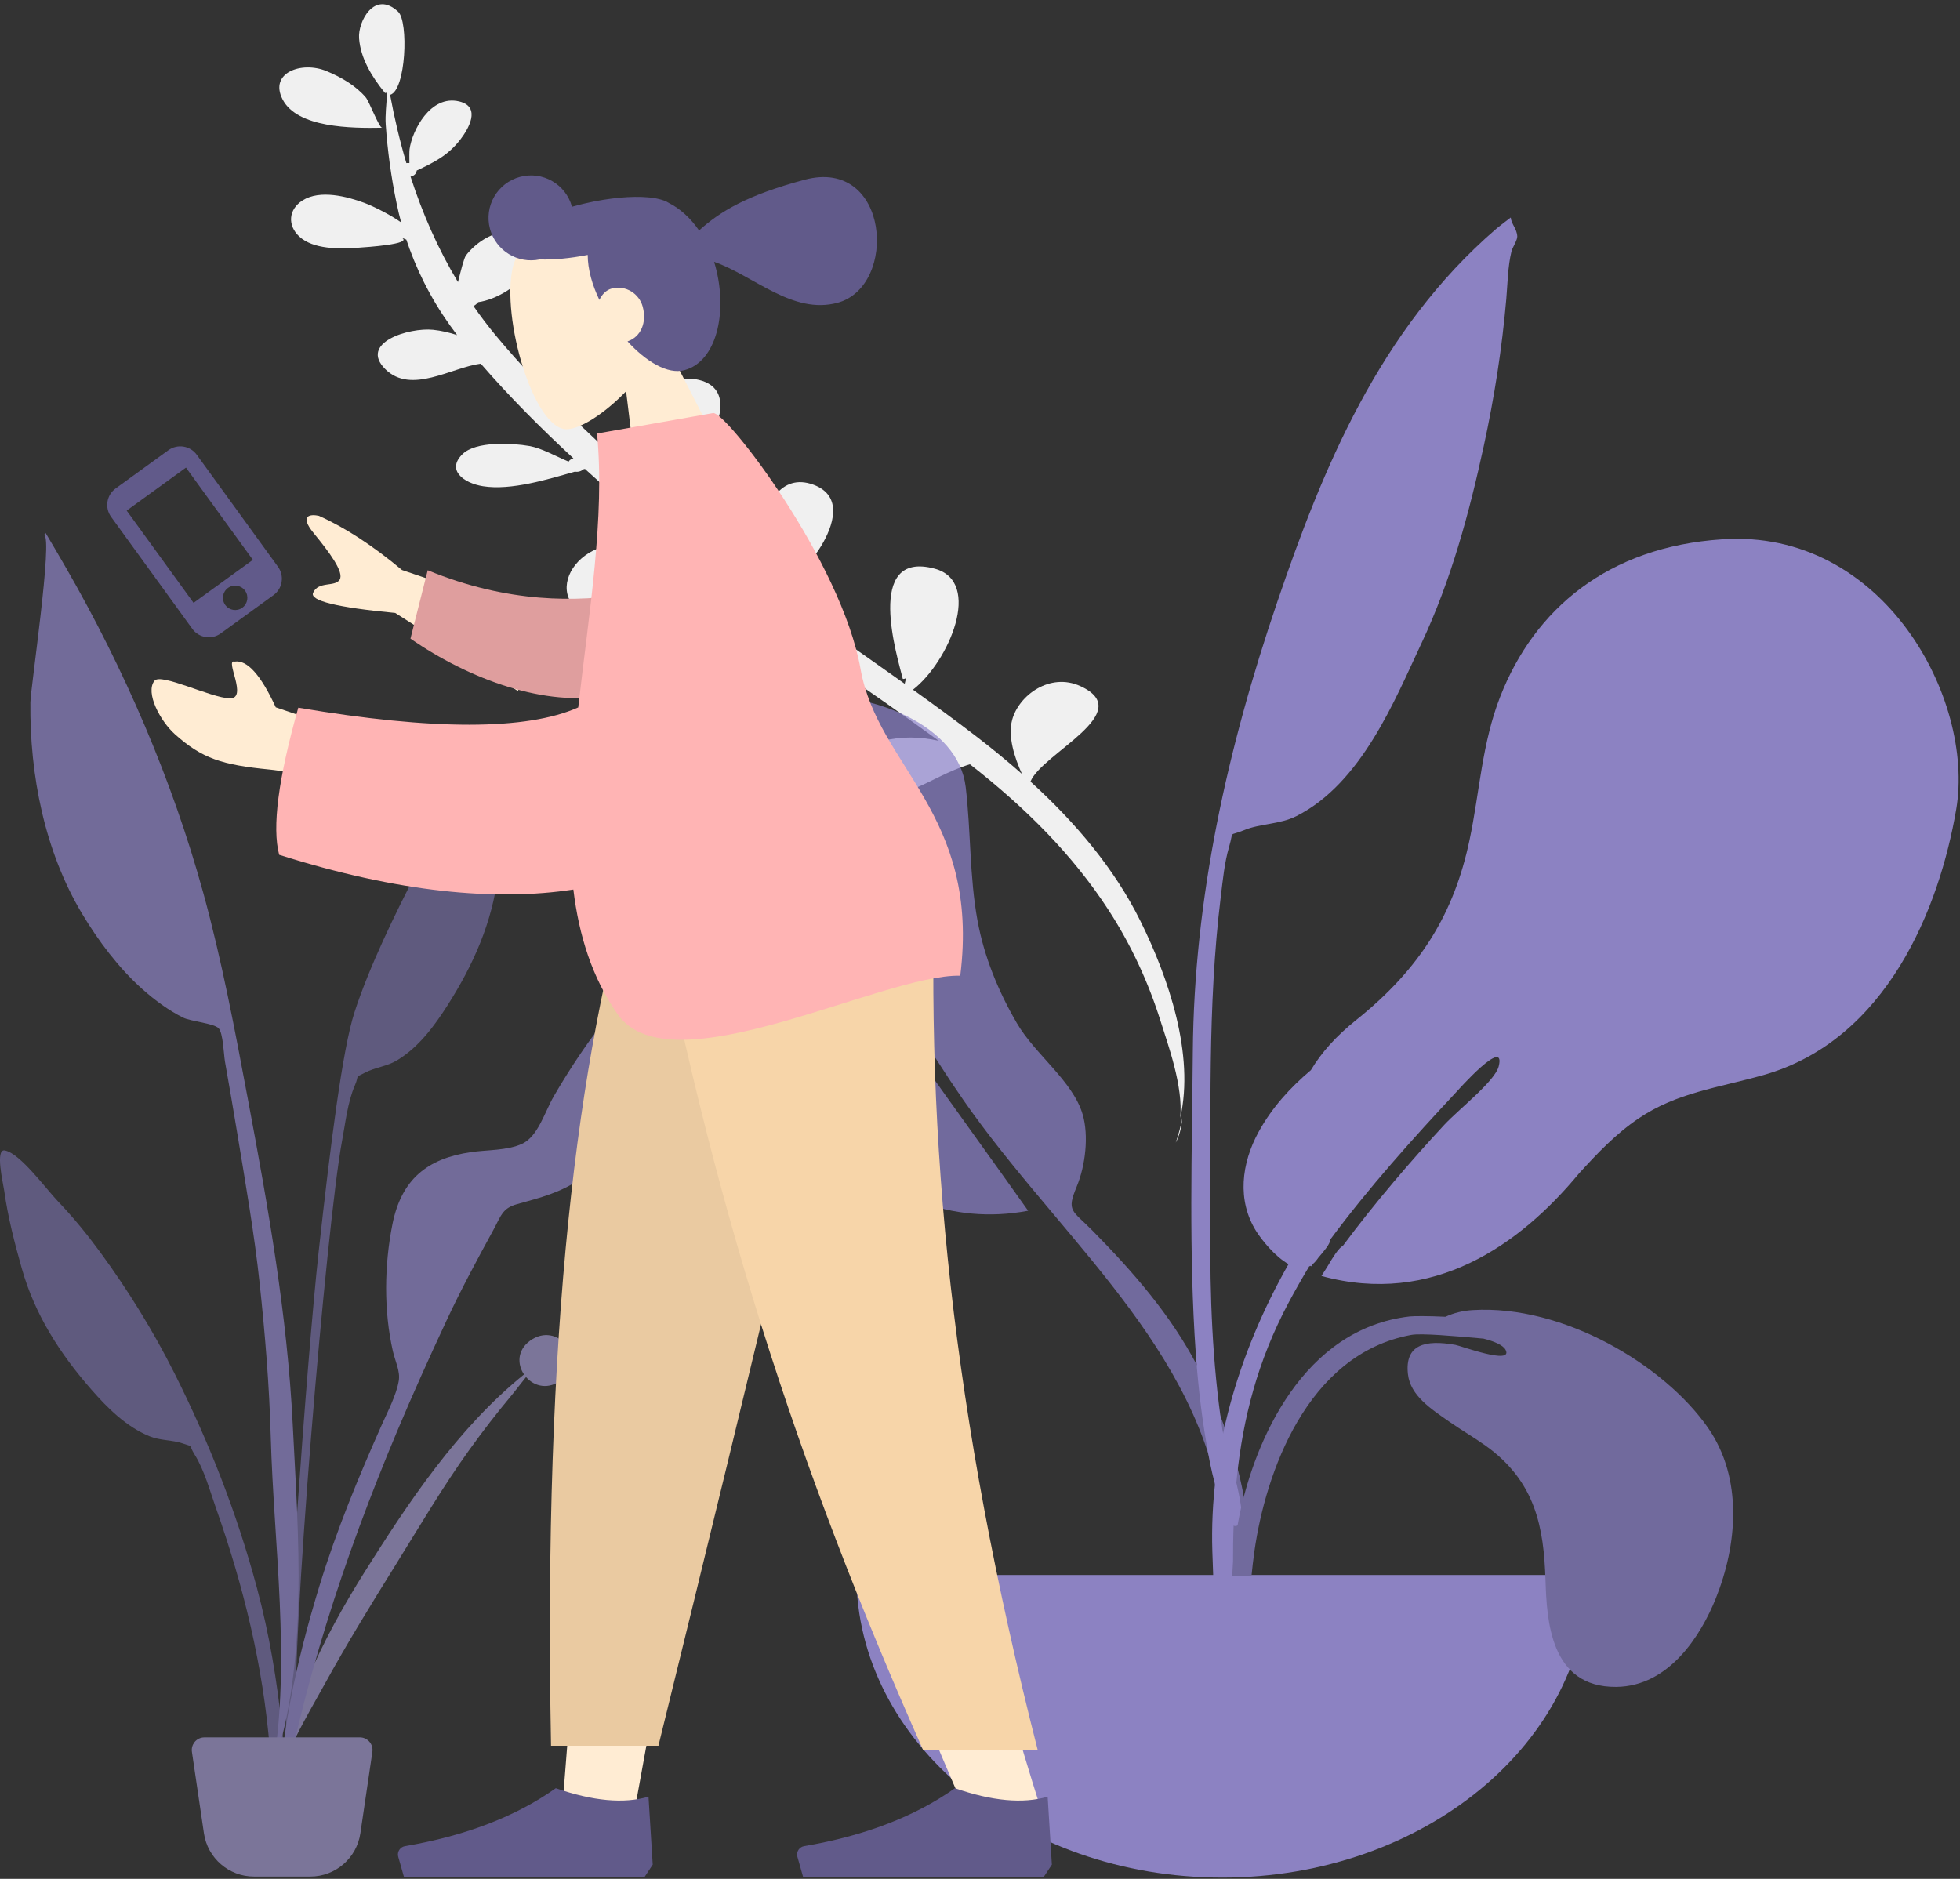 <svg width="1308" height="1254" viewBox="0 0 1308 1254" fill="none" xmlns="http://www.w3.org/2000/svg">
<rect x="0" y="0" width="1308" height="1254" fill="#333333" stroke="none"/>
<path fill-rule="evenodd" clip-rule="evenodd" d="M217.771 47.42C201.335 40.678 179.425 48.498 188.565 66.324C198.356 85.412 234.554 85.648 254.998 85.27C252.952 85.181 246.363 67.677 244.107 65.031C237.454 57.228 227.875 51.573 217.771 47.42ZM407.141 389.662C407.478 389.937 411.287 392.595 407.141 389.662ZM201.938 133.759C192.32 139.842 191.861 150.583 199.718 157.852C209.074 166.507 226.157 166.192 238.908 165.348C244.677 164.966 275.477 162.926 268.176 158.756C268.738 158.931 269.911 159.357 271.166 159.936C271.841 161.978 272.55 164.013 273.29 166.039C273.108 166.126 272.954 166.22 272.761 166.307C272.97 166.231 273.117 166.149 273.302 166.072C280.709 186.319 291.252 205.598 305.057 223.634C299.892 221.951 294.542 220.677 289.116 220.11C273.048 218.429 239.246 228.76 257.219 246.461C274.453 263.43 301.284 245.225 320.843 242.715C339.814 264.622 360.731 285.616 382.652 305.909C381.309 306.257 380.13 306.982 379.454 308.111C370.66 304.42 361.497 299.139 353.358 297.71C341.613 295.65 317.531 294.4 308.654 303.098C297.737 313.793 309.44 322.48 322.338 324.531C341.042 327.506 365.526 319.945 383.523 314.836C385.581 315.138 387.829 314.639 389.171 313.277C389.569 313.169 389.966 313.063 390.353 312.96C412.552 333.154 435.6 352.681 458.508 371.781C458.264 371.77 458.021 371.758 457.766 371.747C451.791 368.504 445.381 365.844 438.433 364.45C422.362 361.209 403.452 361.193 390.409 370.815C377.418 380.395 372.815 397.15 386.256 407.908C413.159 429.441 452.797 380.343 466.367 378.293C489.647 397.499 514.262 415.443 539.265 433.025C536.425 432.31 533.513 431.784 530.504 431.548C505.986 429.606 448.44 454.474 478.528 478.942C504.749 500.264 535.097 459.225 556.227 444.873C579.787 461.26 603.476 477.535 626.5 494.444C613.943 491.686 601.807 491.279 588.346 494.645C574.417 498.132 551.941 506.834 560.746 522.394C569.702 538.217 596.692 531.017 610.75 525.993C618.417 523.253 633.789 514.006 647.286 510.11C684.026 538.809 715.849 570.418 739.94 607.654C754.981 630.903 766.395 655.742 774.428 681.271C779.556 697.566 789.66 724.934 787.637 746.142C797.279 703.69 779.846 652.704 761.066 614.759C743.799 579.867 717.957 549.236 687.689 521.664C695.285 502.762 759.218 475.499 720.998 457.938C700.702 448.653 679.914 464.06 675.478 480.378C672.431 491.591 677.073 505.68 682.001 516.563C672.479 508.159 662.58 500.024 652.38 492.159C638.284 481.29 623.85 470.736 609.279 460.315C633.291 441.65 656.016 388.293 623.821 379.567C576.278 366.718 599.17 439.499 602.486 453.14C603.428 453.186 604.162 452.95 604.702 452.445C604.435 453.695 604.124 455.031 603.748 456.377C575.858 436.536 547.555 417.085 520.184 396.769C522.65 395.261 526.57 389.498 529.651 386.431C536.604 379.517 543.258 372.295 548.12 364.206C555.8 351.424 563.208 331.036 542.848 323.518C520.706 315.327 510.184 338.386 510.03 352.142C509.925 361.656 513.056 370.694 514.687 380.019C515.197 382.927 513.234 396.037 518.022 390.397C517.797 392.477 517.764 393.983 517.876 395.05C512.962 391.385 508.086 387.679 503.241 383.947C503.465 383.476 503.632 382.962 503.669 382.367C503.929 378.265 498.941 376.686 495.443 377.887C489.05 372.86 482.719 367.77 476.501 362.579C463.322 351.581 449.953 340.269 436.675 328.716C439.556 326.668 438.41 323.833 441.104 321.659C443.794 319.49 449.091 318.291 452.254 316.276C460.209 311.206 466.805 303.82 471.576 296.551C479.452 284.54 489.631 259.343 466.622 253.619C442.906 247.709 430.868 271.963 429.343 287.127C429.046 290.065 431.705 316.535 433.74 326.147C409.172 304.676 385.009 282.4 363.117 259.736C369.755 259.685 388.573 248.433 392.378 245.363C401.66 237.874 416.417 221.327 400.143 212.57C385.672 204.804 367.836 216.053 361.648 226.986C360.631 228.786 357.045 245.542 356.765 253.059C347.704 243.449 339.061 233.781 331.019 224.082C325.656 217.635 320.645 211.016 315.956 204.257C317.085 203.728 318.147 202.805 319.15 201.657C343.284 198.268 374.053 167.113 345.705 156.274C332.209 151.12 317.572 161.759 310.96 170.47C309.606 172.252 307.412 181.212 305.626 188.279C292.137 165.887 281.828 142.181 273.983 117.876C276.083 117.444 277.863 116.116 278.097 113.832C289.814 108.306 299.067 103.704 307.246 93.076C312.328 86.475 321.479 71.393 306.548 67.729C287.118 62.962 274.913 87.516 273.323 99.611C273.138 101.015 273.145 105.098 273.209 108.84C272.534 108.763 271.852 108.772 271.183 108.87C266.721 93.82 263.159 78.576 260.326 63.306C270.931 60.482 272.765 14.4 265.704 7.839C249.921 -6.853 238.786 14.37 239.628 25.587C240.624 38.813 247.867 50.844 256.493 61.521C257.418 62.652 257.154 62.597 257.394 61.022C257.526 61.8 257.841 62.375 258.308 62.791C257.863 69.753 256.995 76.881 257.412 83.041C258.606 100.683 261.09 118.428 264.697 135.843C265.574 140.079 266.578 144.28 267.705 148.444C259.181 142.436 247.688 137.097 243.191 135.428C231.519 131.1 213.531 126.426 201.938 133.759ZM789.006 746.201C788.465 752.354 787.123 757.987 784.617 762.632C786.496 757.343 787.938 751.846 789.006 746.201Z" fill="#F0F0F0"/>
<g opacity="0.7">
<path fill-rule="evenodd" clip-rule="evenodd" d="M537.482 464.107C583.129 462.147 639.581 484.192 644.451 525.245C647.989 555.073 646.893 584.816 652.368 614.599C656.746 638.403 666.005 661.253 678.632 682.935C690.775 703.785 715.962 721.534 722.513 743.808C726.689 758.001 724.351 777.966 718.593 791.848C711.591 808.728 715.313 807.394 729.266 821.557C756.607 849.312 781.226 877.774 798.636 910.923C823.714 958.67 840.155 1014.48 830.848 1066.75C829.664 1073.38 828.26 1097.2 817.214 1098.87C804.877 1100.73 810.645 1087.11 811.304 1082.7C815.502 1054.63 819.231 1030.09 814.168 1001.57C794.63 891.555 699.237 819.068 637.123 725.693C633.708 720.878 626.5 709.411 621.488 701.847C613.575 689.904 605.62 667.179 594.908 658.323C574.733 641.64 593.281 675.179 597.212 681.582C602.182 689.681 607.65 698.289 612.743 705.386C636.048 738.282 662.06 774.191 686.128 808.101C582.034 827.724 508.724 724.184 480.79 656.112C457.774 600.029 430.237 468.905 537.482 464.107Z" fill="#8C81CA"/>
<path fill-rule="evenodd" clip-rule="evenodd" d="M1149.29 359.958C1072.98 364.967 1023.99 406.627 1001.19 464.897C988.898 496.298 987.489 528.557 980.659 560.827C970.385 609.379 948.278 646.172 905.074 680.761C891.692 691.474 881.831 702.473 874.821 714.24C860.905 725.989 848.792 739.285 839.892 755.54C828.524 776.299 825.307 801.205 838.433 821.902C841.962 827.465 850.766 838.634 859.89 843.709C825.729 903.904 806.946 969.83 809.063 1035.67C810.343 1075.42 812.688 1115.18 815.424 1154.88C816.16 1165.54 820.356 1183.14 826.657 1165.26C832.424 1148.91 825.192 1123.24 824.523 1106.16C821.267 1022.95 818.483 947.287 859.885 869.542C864.226 861.394 868.829 853.31 873.623 845.292C873.905 845.157 874.166 844.994 874.43 844.836C874.613 844.952 874.779 845.078 874.962 845.192C875.268 844.74 875.687 844.202 876.177 843.602C877.552 842.428 878.752 840.944 879.894 839.289C883.566 835.078 887.722 830.132 887.745 827.423C887.745 827.402 887.731 827.37 887.731 827.349C913.361 792.733 942.716 760.025 972.702 727.957C972.477 728.19 1005.23 691.297 1000.16 711.7C997.722 721.532 973.633 740.256 963.904 750.67C942.382 773.84 917.109 803.197 896.107 831.585C893.281 832.929 889.288 839.526 886.401 844.44C884.806 846.929 883.319 849.44 881.857 851.627C956.272 871.969 1014.16 830.993 1053.63 783.334C1053.68 783.278 1053.72 783.22 1053.77 783.164C1065.78 769.995 1078.08 756.918 1093.46 746.509C1119.1 729.138 1146.57 726.073 1176.81 717.524C1259.27 694.213 1294.33 605.79 1305.47 540.18C1318.03 466.161 1256.58 352.659 1149.29 359.958Z" fill="#B2A4FF"/>
<path fill-rule="evenodd" clip-rule="evenodd" d="M998.555 152.675C920.237 220.115 882.4 313.655 852.44 401.592C818.978 499.809 796.876 599.542 796.027 701.657C795.471 768.748 793.265 836.257 797.998 903.27C799.677 927.069 802.545 950.91 807.104 974.454C807.48 976.388 817.68 1028.96 827.44 1016.71C832.991 1009.74 816.984 962.175 815.775 954.253C808.971 909.63 807.39 864.679 807.722 819.734C808.267 745.733 805.63 672.111 814.695 598.383C816.047 587.375 817.116 575.813 820.277 565.044C823.632 553.595 819.358 558.593 830.288 554.06C840.908 549.654 854.032 550.283 865.051 544.756C908.759 522.827 931.118 466.501 948.52 429.543C968.424 387.279 980.521 342.212 990.183 297.736C997.277 265.058 1002.35 232.579 1005.22 199.48C1006.12 189.049 1006.18 178.14 1008.66 167.883C1009.32 165.116 1012.67 160.222 1012.55 157.772C1012.29 152.586 1008.51 149.536 1008.2 145.179C1004.92 147.62 1001.7 150.12 998.555 152.675Z" fill="#B2A4FF"/>
<path fill-rule="evenodd" clip-rule="evenodd" d="M571.512 1051.2C571.512 1162.73 680.789 1253.15 815.589 1253.15C950.388 1253.15 1059.66 1162.73 1059.66 1051.2" fill="#B2A4FF"/>
<path fill-rule="evenodd" clip-rule="evenodd" d="M835.173 1051.85H822.276C823.17 1038.46 824.352 1025.1 827.057 1011.86C837.404 961.225 869.753 886.86 940.704 878.642C943.321 878.336 952.95 878.284 964.613 878.85C970.14 876.295 976.332 874.749 982.856 874.394C1043.26 870.709 1110.72 911.03 1139.86 952.99C1163.35 986.821 1159.4 1031.25 1144.89 1067.19C1135.17 1091.25 1113.97 1125.56 1078.61 1125.89C1034.36 1126.31 1032.23 1081.07 1031.38 1054.62C1030.24 1019.46 1024.87 988.832 991.381 964.865C983.577 959.282 975.046 954.37 967.163 948.864C954.818 940.246 941.177 931.422 939.586 917.165C937.391 897.496 950.811 893.956 971.3 897.61C974.793 898.232 1009.98 911.295 1004.77 900.97C1003.18 897.816 997.368 895.317 990.036 893.444C971.064 891.737 948.438 889.757 941.931 890.94C871.732 903.682 844.4 984.135 837.142 1035.25C836.358 1040.77 835.725 1046.3 835.173 1051.85Z" fill="#8C81CA"/>
</g>
<g opacity="0.5">
<path fill-rule="evenodd" clip-rule="evenodd" d="M300.972 543.943C308.069 533.824 321.238 508.125 331.227 504.509C337.66 502.18 335.784 526.271 335.864 530.864C336.173 548.636 334.443 566.296 332.307 583.918C328.457 615.701 315.87 644.005 298.607 671.055C289.723 684.974 279.303 699.062 264.871 707.747C258.228 711.746 250.235 712.416 243.675 715.862C236.034 719.873 240.195 716.63 236.752 724.592C231.97 735.646 230.441 749.907 228.228 761.702C218.07 815.847 193.476 1102.07 197.74 1157.15C198.118 1162.03 191.312 1163.2 190.972 1157.24C189.166 1125.64 204.794 906.815 212.679 835.254C220.564 763.693 228.543 700.472 236.544 675.714C246.25 645.677 263.78 609.556 278.372 581.545C285.15 568.532 292.538 555.968 300.972 543.943Z" fill="#8C81CA"/>
<path fill-rule="evenodd" clip-rule="evenodd" d="M353.646 894.919C372.112 881.362 392.101 906.948 375.391 920.508C366.153 928.003 356.495 925.336 351.058 919.091C347.529 923.393 344.226 927.891 341.051 931.691C331.38 943.269 322.24 955.123 313.504 967.254C295.357 992.455 279.806 1019.08 263.545 1045.22C247.498 1071.01 231.58 1096.94 217.035 1123.39C204.714 1145.8 188.291 1172.17 184.073 1196.73C190.473 1144.63 214.76 1094.55 243.682 1048.62C272.368 1003.06 305.289 953.307 349.706 917.355C345.185 910.707 345.06 901.218 353.646 894.919Z" fill="#C3B8FF"/>
<path fill-rule="evenodd" clip-rule="evenodd" d="M3.231 767.846C13.565 769.867 30.45 793.244 38.968 802.151C49.091 812.735 58.276 824.016 66.933 835.837C85.57 861.279 102.238 888.329 116.411 916.538C139.518 962.525 158.029 1009.73 171.463 1059.81C179.687 1090.46 185.011 1122.23 188.167 1153.78C188.763 1159.73 195.001 1205.61 186.012 1206.84C177.927 1207.95 180.424 1172.01 180.034 1167.12C175.626 1111.96 162.418 1058.28 144.047 1006.29C140.046 994.962 136.328 981.089 129.929 970.897C125.32 963.555 129.895 966.115 121.797 963.337C114.843 960.95 106.919 961.533 99.798 958.611C84.328 952.267 71.941 939.951 61.083 927.563C39.982 903.487 23.261 877.441 14.544 846.592C9.709 829.487 5.266 812.282 2.8 794.648C2.163 790.091 -3.425 766.545 3.231 767.846Z" fill="#8C81CA"/>
<path fill-rule="evenodd" clip-rule="evenodd" d="M44.011 378.905C82.936 446.411 114.924 520.565 135.578 595.672C148.092 641.178 156.844 687.874 165.539 734.233C179.002 806.014 191.736 877.789 195.359 950.845C199.003 1024.32 206.21 1109.07 182.149 1179.85C194.167 1107.99 182.725 1031.51 180.699 959.213C179.731 924.698 176.925 890.521 173.245 856.209C169.674 822.923 163.839 789.797 158.405 756.773C155.759 740.69 152.979 724.631 150.149 708.581C149.304 703.793 148.947 689.583 145.91 686.312C142.852 683.019 127.254 681.677 122.357 679.261C112.495 674.395 103.219 667.482 95.01 660.179C79.273 646.178 65.582 627.884 54.776 609.851C29.774 568.124 19.778 517.202 20.283 468.877C20.38 459.495 35.469 358.46 29.409 357.069C29.774 356.642 30.119 356.201 30.445 355.742C35.033 363.423 39.535 371.157 44.011 378.905Z" fill="#B2A4FF"/>
<path fill-rule="evenodd" clip-rule="evenodd" d="M464.144 622.372C464.744 621.506 468.653 615.481 466.685 615.866C470.693 615.082 461.172 622.511 471.159 617.953C466.417 622.431 469.154 628.248 469.217 634.275C469.32 644.06 467.683 653.765 465.84 663.34C462.928 678.475 458.59 693.191 452.293 707.269C438.568 737.947 415.264 767.48 387.597 786.66C373.939 796.13 360.553 799.354 344.975 803.714C335.136 806.468 334.356 811.558 329.133 821.106C318.26 840.992 307.58 860.807 297.991 881.365C286.54 905.912 275.425 930.487 264.94 955.467C229.617 1039.61 200.868 1126.78 185.77 1217C185.4 1163.84 197.699 1109.08 213.212 1058.41C224.513 1021.49 239.224 985.897 254.915 950.667C258.718 942.132 264.48 931.154 266.094 921.731C267.225 915.129 263.768 908.78 262.186 901.825C256.016 874.742 256.457 844.4 261.875 817.172C267.849 787.148 285.126 773.213 314.351 768.961C325.039 767.405 338.624 767.975 348.425 763.418C359.102 758.455 363.507 742.143 369.579 731.672C385.887 703.544 405.263 676.567 427.513 652.867C433.674 646.304 440.299 640.249 447.328 634.637C451.76 631.096 461.123 626.734 464.144 622.372Z" fill="#B2A4FF"/>
<path fill-rule="evenodd" clip-rule="evenodd" d="M136.436 1159.58H240.153C244.816 1159.58 248.597 1163.36 248.597 1168.03C248.597 1168.44 248.567 1168.85 248.507 1169.26L240.49 1223.62C238.046 1240.19 223.827 1252.46 207.077 1252.46H169.512C152.762 1252.46 138.543 1240.19 136.099 1223.62L128.082 1169.26C127.402 1164.64 130.59 1160.35 135.204 1159.67C135.612 1159.61 136.023 1159.58 136.436 1159.58Z" fill="#C3B8FF"/>
</g>
<path fill-rule="evenodd" clip-rule="evenodd" d="M442.622 225.884C451.268 207.699 454.943 187.268 448.069 167.32C428.263 109.844 350.174 144.579 342.234 178.394C334.295 212.209 356.274 286.698 378.189 286.489C386.929 286.406 402.962 276.577 417.824 261.144L427.789 342.835L493.482 325.233L442.622 225.884Z" fill="#FFECD3"/>
<path fill-rule="evenodd" clip-rule="evenodd" d="M418.782 227.857C431.118 241.311 445.54 250.067 456.795 247.051C478.175 241.323 485.717 208.666 477.482 177.933C477.193 176.853 476.884 175.786 476.557 174.733C503.331 184.193 528.957 210.113 558.882 202.095C599.594 191.186 593.759 104.738 536.879 119.979C498.196 130.344 480.679 141.082 466.516 153.816C460.838 145.565 453.853 139.221 446.388 135.483C444.499 134.239 441.856 133.272 438.599 132.592C436.587 132.103 434.562 131.807 432.539 131.719C421.676 130.735 406.664 132.01 390.514 135.738C387.498 136.434 384.555 137.19 381.703 137.996C377.617 122.931 362.108 114.001 347.02 118.044C331.903 122.095 322.932 137.633 326.982 152.751C330.9 167.37 345.561 176.242 360.195 173.146C369.131 173.481 380.236 172.51 392.207 170.147C392.216 174.747 392.902 179.791 394.379 185.303C395.683 190.17 397.604 195.188 399.997 200.164C401.735 196.449 404.616 193.557 408.077 192.63C417.76 190.035 426.635 196.195 428.901 204.652C431.777 215.386 427.661 224.812 418.782 227.857Z" fill="#615A8A"/>
<path fill-rule="evenodd" clip-rule="evenodd" d="M577.275 575.742L473.472 933.439L424.649 1202H375.644L424.561 575.742H577.275Z" fill="#FFECD3"/>
<path fill-rule="evenodd" clip-rule="evenodd" d="M623.925 575.742C616.682 761.564 619.539 862.916 621.16 879.798C622.781 896.681 631.984 1009.75 694.696 1207.67H643.727C560.676 1017.8 531.683 904.731 522.158 879.798C512.632 854.866 484.5 753.514 443.427 575.742H623.925Z" fill="#FFECD3"/>
<path fill-rule="evenodd" clip-rule="evenodd" d="M579.504 575.742C552.503 698.826 505.803 895.3 439.404 1165.16H367.73C362.436 888.175 384.956 705.87 423.956 575.742H579.504Z" fill="#EACAA1"/>
<path fill-rule="evenodd" clip-rule="evenodd" d="M624.287 575.742C617.194 761.564 635.577 944.633 692.523 1168.06H616.05C532.846 981.02 473.211 798.854 432.454 575.742H624.287Z" fill="#F7D5A9"/>
<path fill-rule="evenodd" clip-rule="evenodd" d="M701.961 1244.51L699.148 1199.17C682.683 1203.98 662.059 1202.1 637.278 1193.5C610.632 1212.38 577.088 1225.26 536.647 1232.17C533.561 1232.69 531.487 1235.62 532.014 1238.71C532.048 1238.91 532.092 1239.1 532.148 1239.3L536.036 1253.01H637.278H696.336L701.961 1244.51Z" fill="#615A8A"/>
<path fill-rule="evenodd" clip-rule="evenodd" d="M435.588 1244.51L432.775 1199.17C416.31 1203.98 395.686 1202.1 370.905 1193.5C344.259 1212.38 310.715 1225.26 270.274 1232.17C267.188 1232.69 265.114 1235.62 265.64 1238.71C265.674 1238.91 265.719 1239.1 265.775 1239.3L269.663 1253.01H370.905H429.963L435.588 1244.51Z" fill="#615A8A"/>
<path fill-rule="evenodd" clip-rule="evenodd" d="M374.516 416.438L268.296 380.465C248.816 364.177 230.325 352.12 212.825 344.293C207.696 343.141 199.129 343.407 209.387 355.896C219.645 368.385 229.873 381.983 226.646 386.957C223.419 391.931 212.442 387.713 208.945 395.648C206.614 400.938 224.888 405.424 263.768 409.104L345.515 461.138L374.516 416.438ZM230.7 487.95L184.03 472.079C174.054 450.414 164.902 440.243 156.574 441.564C149.672 439.721 165.842 466.468 153.312 466.111C140.781 465.753 107.399 449.008 103.099 454.361C96.739 462.281 107.017 481.343 116.696 490.02C134.787 506.237 148.152 510.517 179.868 513.615C196.45 515.236 215.097 521.056 235.806 531.076L230.7 487.95Z" fill="#FFECD3"/>
<path fill-rule="evenodd" clip-rule="evenodd" d="M419.606 396.302C385.615 401.926 339.107 402.737 285.429 380.606L273.925 426.228C313.051 453.403 364.661 472.299 405.398 463.931C437.501 457.336 447.109 415.404 419.606 396.302Z" fill="#DF9E9E"/>
<path fill-rule="evenodd" clip-rule="evenodd" d="M385.877 472.16C351.442 487.494 289.172 487.551 199.068 472.331C185.709 519.547 181.457 552.278 186.311 570.526C265.742 595.694 331.067 601.641 382.623 593.703C386.364 624.465 395.186 652.808 412.319 677.106C447.54 727.059 588.644 650.165 640.83 651.201C654.327 543.06 585.909 512.144 574.287 446.521C561.56 374.657 484.343 274.204 475.852 275.701L398.419 289.354C403.825 344.998 392.987 409.284 385.877 472.16Z" fill="#FFB4B4"/>
<g clip-path="url(#clip0_37_6)">
<path d="M112.351 300.499L77.17 326.006C71.102 330.406 69.747 338.903 74.147 344.971L128.35 419.73C132.75 425.799 141.246 427.153 147.315 422.753L182.496 397.246C188.564 392.846 189.919 384.349 185.519 378.281L131.316 303.522C126.916 297.453 118.419 296.099 112.351 300.499ZM161.717 405.602C158.067 408.248 152.984 407.438 150.338 403.788C147.692 400.138 148.502 395.055 152.152 392.409C155.802 389.763 160.884 390.573 163.531 394.223C166.177 397.873 165.367 402.955 161.717 405.602ZM168.752 373.664L129.174 402.359L84.537 340.793L124.115 312.098L168.752 373.664Z" fill="#615A8A"/>
</g>
<defs>
<clipPath id="clip0_37_6">
<rect width="130.364" height="130.364" fill="white" transform="translate(41 345.522) rotate(-35.944)"/>
</clipPath>
</defs>
</svg>
